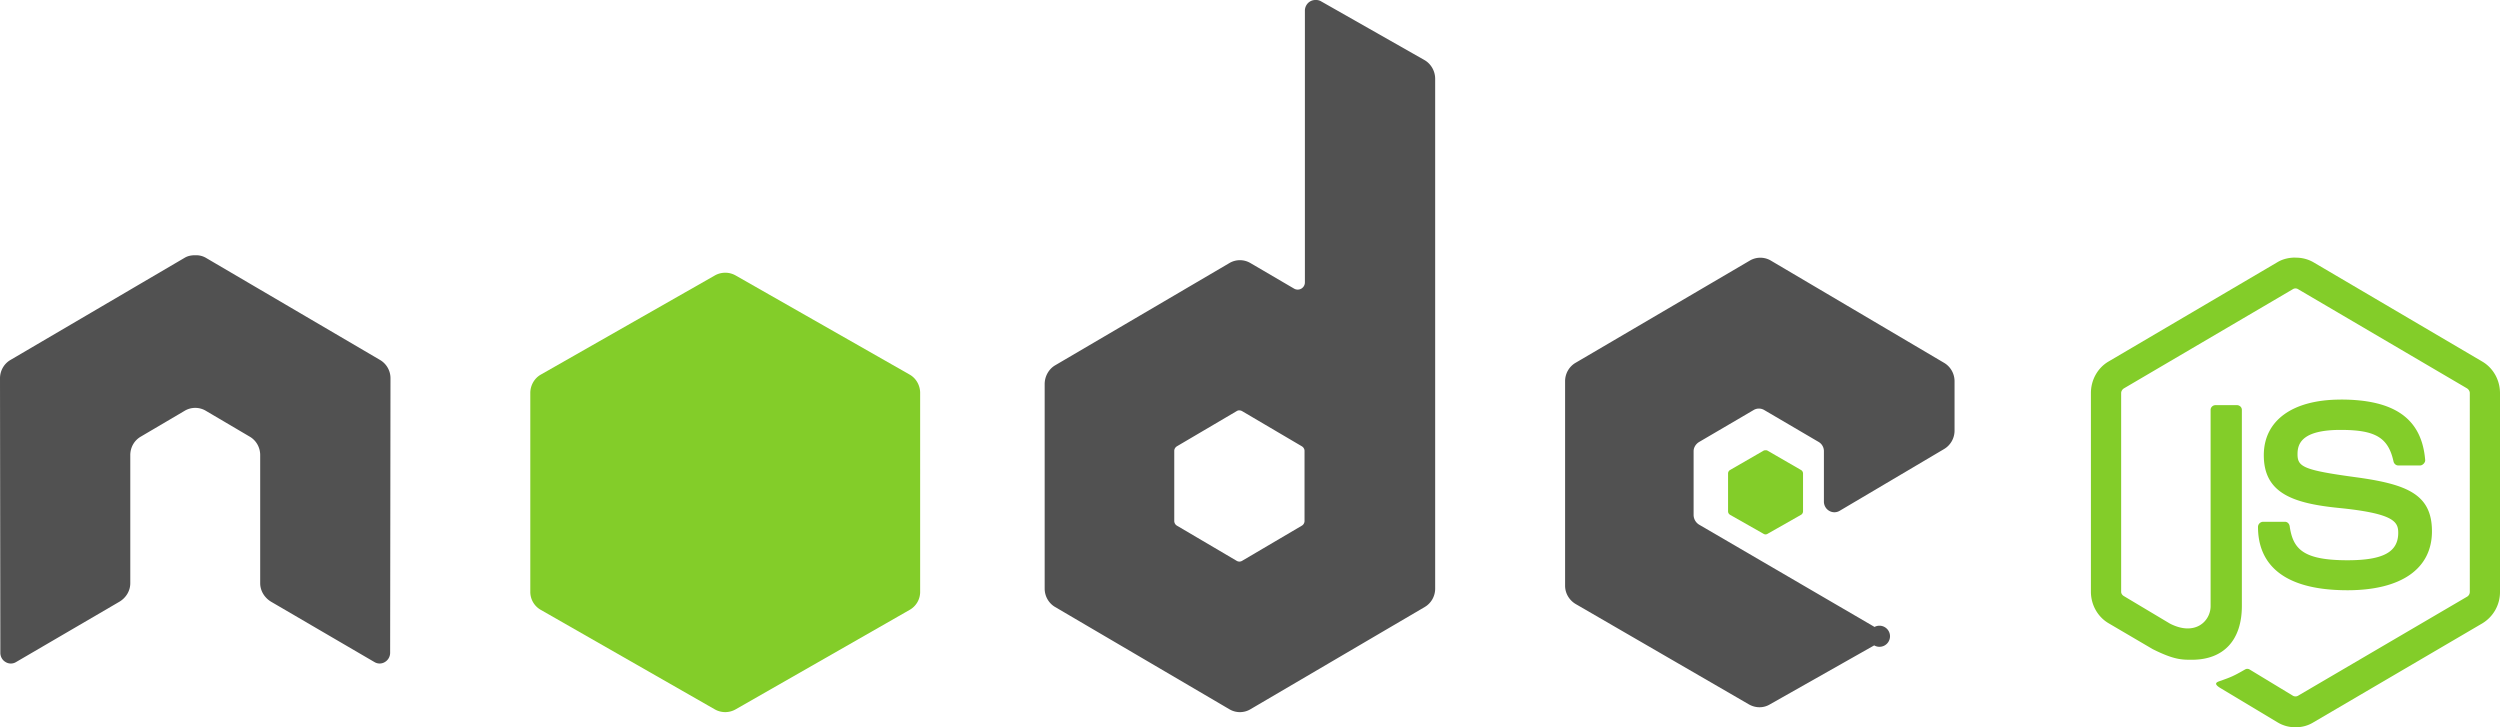 <svg xmlns="http://www.w3.org/2000/svg" width="165" height="48" viewBox="0 0 165 48">
    <g fill="none" fill-rule="nonzero">
        <path fill="#83CD29" d="M151.498 17c-.41 0-.81.086-1.163.29l-11.172 6.57c-.724.424-1.163 1.226-1.163 2.078v13.117c0 .852.44 1.652 1.163 2.077l2.917 1.712c1.418.712 1.941.7 2.586.7 2.099 0 3.297-1.296 3.297-3.55V27.053c0-.183-.155-.314-.332-.314h-1.4c-.179 0-.331.134-.331.314V40c0 1-1.022 2.005-2.68 1.16l-3.034-1.812c-.107-.059-.19-.167-.19-.29V25.942c0-.124.082-.25.19-.314l11.15-6.546a.324.324 0 0 1 .331 0l11.15 6.546c.106.065.19.186.19.314V39.06a.366.366 0 0 1-.167.314l-11.172 6.546a.338.338 0 0 1-.332 0l-2.87-1.739a.294.294 0 0 0-.285 0c-.793.458-.942.51-1.684.773-.183.065-.462.166.095.484l3.748 2.25c.356.21.754.313 1.162.313.414 0 .806-.1 1.163-.314l11.172-6.547A2.412 2.412 0 0 0 165 39.062V25.945c0-.852-.44-1.652-1.163-2.078l-11.172-6.57a2.296 2.296 0 0 0-1.163-.29l-.004-.007zm2.989 9.373c-3.182 0-5.076 1.379-5.076 3.672 0 2.484 1.88 3.17 4.934 3.478 3.653.364 3.938.91 3.938 1.643 0 1.27-.995 1.811-3.345 1.811-2.953 0-3.602-.75-3.82-2.249-.025-.16-.146-.29-.308-.29h-1.45a.343.343 0 0 0-.332.338c0 1.915 1.022 4.18 5.907 4.18 3.535 0 5.574-1.41 5.574-3.89 0-2.45-1.647-3.113-5.076-3.576-3.462-.47-3.796-.695-3.796-1.521 0-.683.28-1.595 2.847-1.595 2.292 0 3.14.503 3.487 2.077.03.148.158.269.308.269h1.451c.09 0 .175-.056.237-.12.061-.07.104-.149.095-.243-.224-2.71-1.999-3.986-5.574-3.986l-.001.002z"/>
        <path class="icon-label" fill="#515151" d="M86.814 0a.69.69 0 0 0-.346.094.712.712 0 0 0-.345.61v17.922a.474.474 0 0 1-.715.422l-2.882-1.687a1.362 1.362 0 0 0-1.383 0L69.641 24.11c-.43.252-.693.737-.693 1.241v13.495c0 .503.264.967.692 1.218l11.503 6.748c.428.252.956.252 1.383 0l11.503-6.748c.429-.25.693-.715.692-1.218V5.202c0-.512-.275-.993-.714-1.242L87.16.07a.669.669 0 0 0-.346-.07zM12.817 16.846c-.22.009-.426.047-.623.164L.691 23.757c-.429.25-.692.715-.691 1.218l.023 18.111c0 .252.129.486.346.609a.66.66 0 0 0 .692 0l6.823-3.983c.433-.26.715-.715.715-1.218v-8.458c0-.505.26-.967.692-1.218l2.904-1.71c.21-.124.449-.189.692-.188.243-.001.482.064.691.188l2.904 1.71c.43.25.691.713.691 1.217v8.458c0 .503.289.96.715 1.218l6.823 3.983a.66.66 0 0 0 .692 0 .708.708 0 0 0 .346-.61l.023-18.11a1.398 1.398 0 0 0-.692-1.218L13.578 17.01a1.276 1.276 0 0 0-.623-.164h-.138zm103.365.164c-.242-.001-.481.064-.691.187l-11.503 6.748c-.43.252-.692.714-.692 1.218v13.495c0 .507.281.967.714 1.217l11.41 6.61c.422.245.936.263 1.36.023l6.917-3.912a.696.696 0 1 0 .022-1.218l-11.573-6.748a.759.759 0 0 1-.368-.632v-4.22c0-.252.154-.483.368-.61l3.597-2.108a.682.682 0 0 1 .692 0l3.597 2.109a.702.702 0 0 1 .346.609v3.327c0 .251.131.483.346.609a.678.678 0 0 0 .692 0l6.892-4.076c.428-.253.692-.716.692-1.218v-3.256c0-.503-.264-.967-.692-1.218l-11.434-6.748a1.354 1.354 0 0 0-.691-.188zM81.788 27.085c.065 0 .128.015.185.046l3.942 2.32c.107.062.184.179.184.304v4.639a.362.362 0 0 1-.184.304l-3.942 2.32a.346.346 0 0 1-.346 0l-3.942-2.32a.363.363 0 0 1-.184-.304v-4.64c0-.125.077-.24.184-.304l3.942-2.32a.299.299 0 0 1 .161-.046z"/>
        <path fill="#83CD29" d="M47.865 18c-.243 0-.48.063-.69.183L35.69 24.726c-.429.245-.69.717-.69 1.208v13.131c-.001.49.262.942.69 1.185l11.484 6.566c.427.245.954.245 1.38 0L60.04 40.25c.428-.244.69-.696.69-1.185V25.934c0-.492-.26-.964-.69-1.209l-11.484-6.542a1.376 1.376 0 0 0-.691-.183zm68.673 11.718c-.046 0-.097 0-.138.023l-2.21 1.276a.266.266 0 0 0-.138.228v2.508c0 .095.056.18.139.228l2.209 1.254a.242.242 0 0 0 .253 0l2.209-1.254a.268.268 0 0 0 .138-.228v-2.508a.268.268 0 0 0-.138-.228l-2.21-1.277c-.04-.024-.069-.022-.115-.022h.001z"/>
    </g>
</svg>
